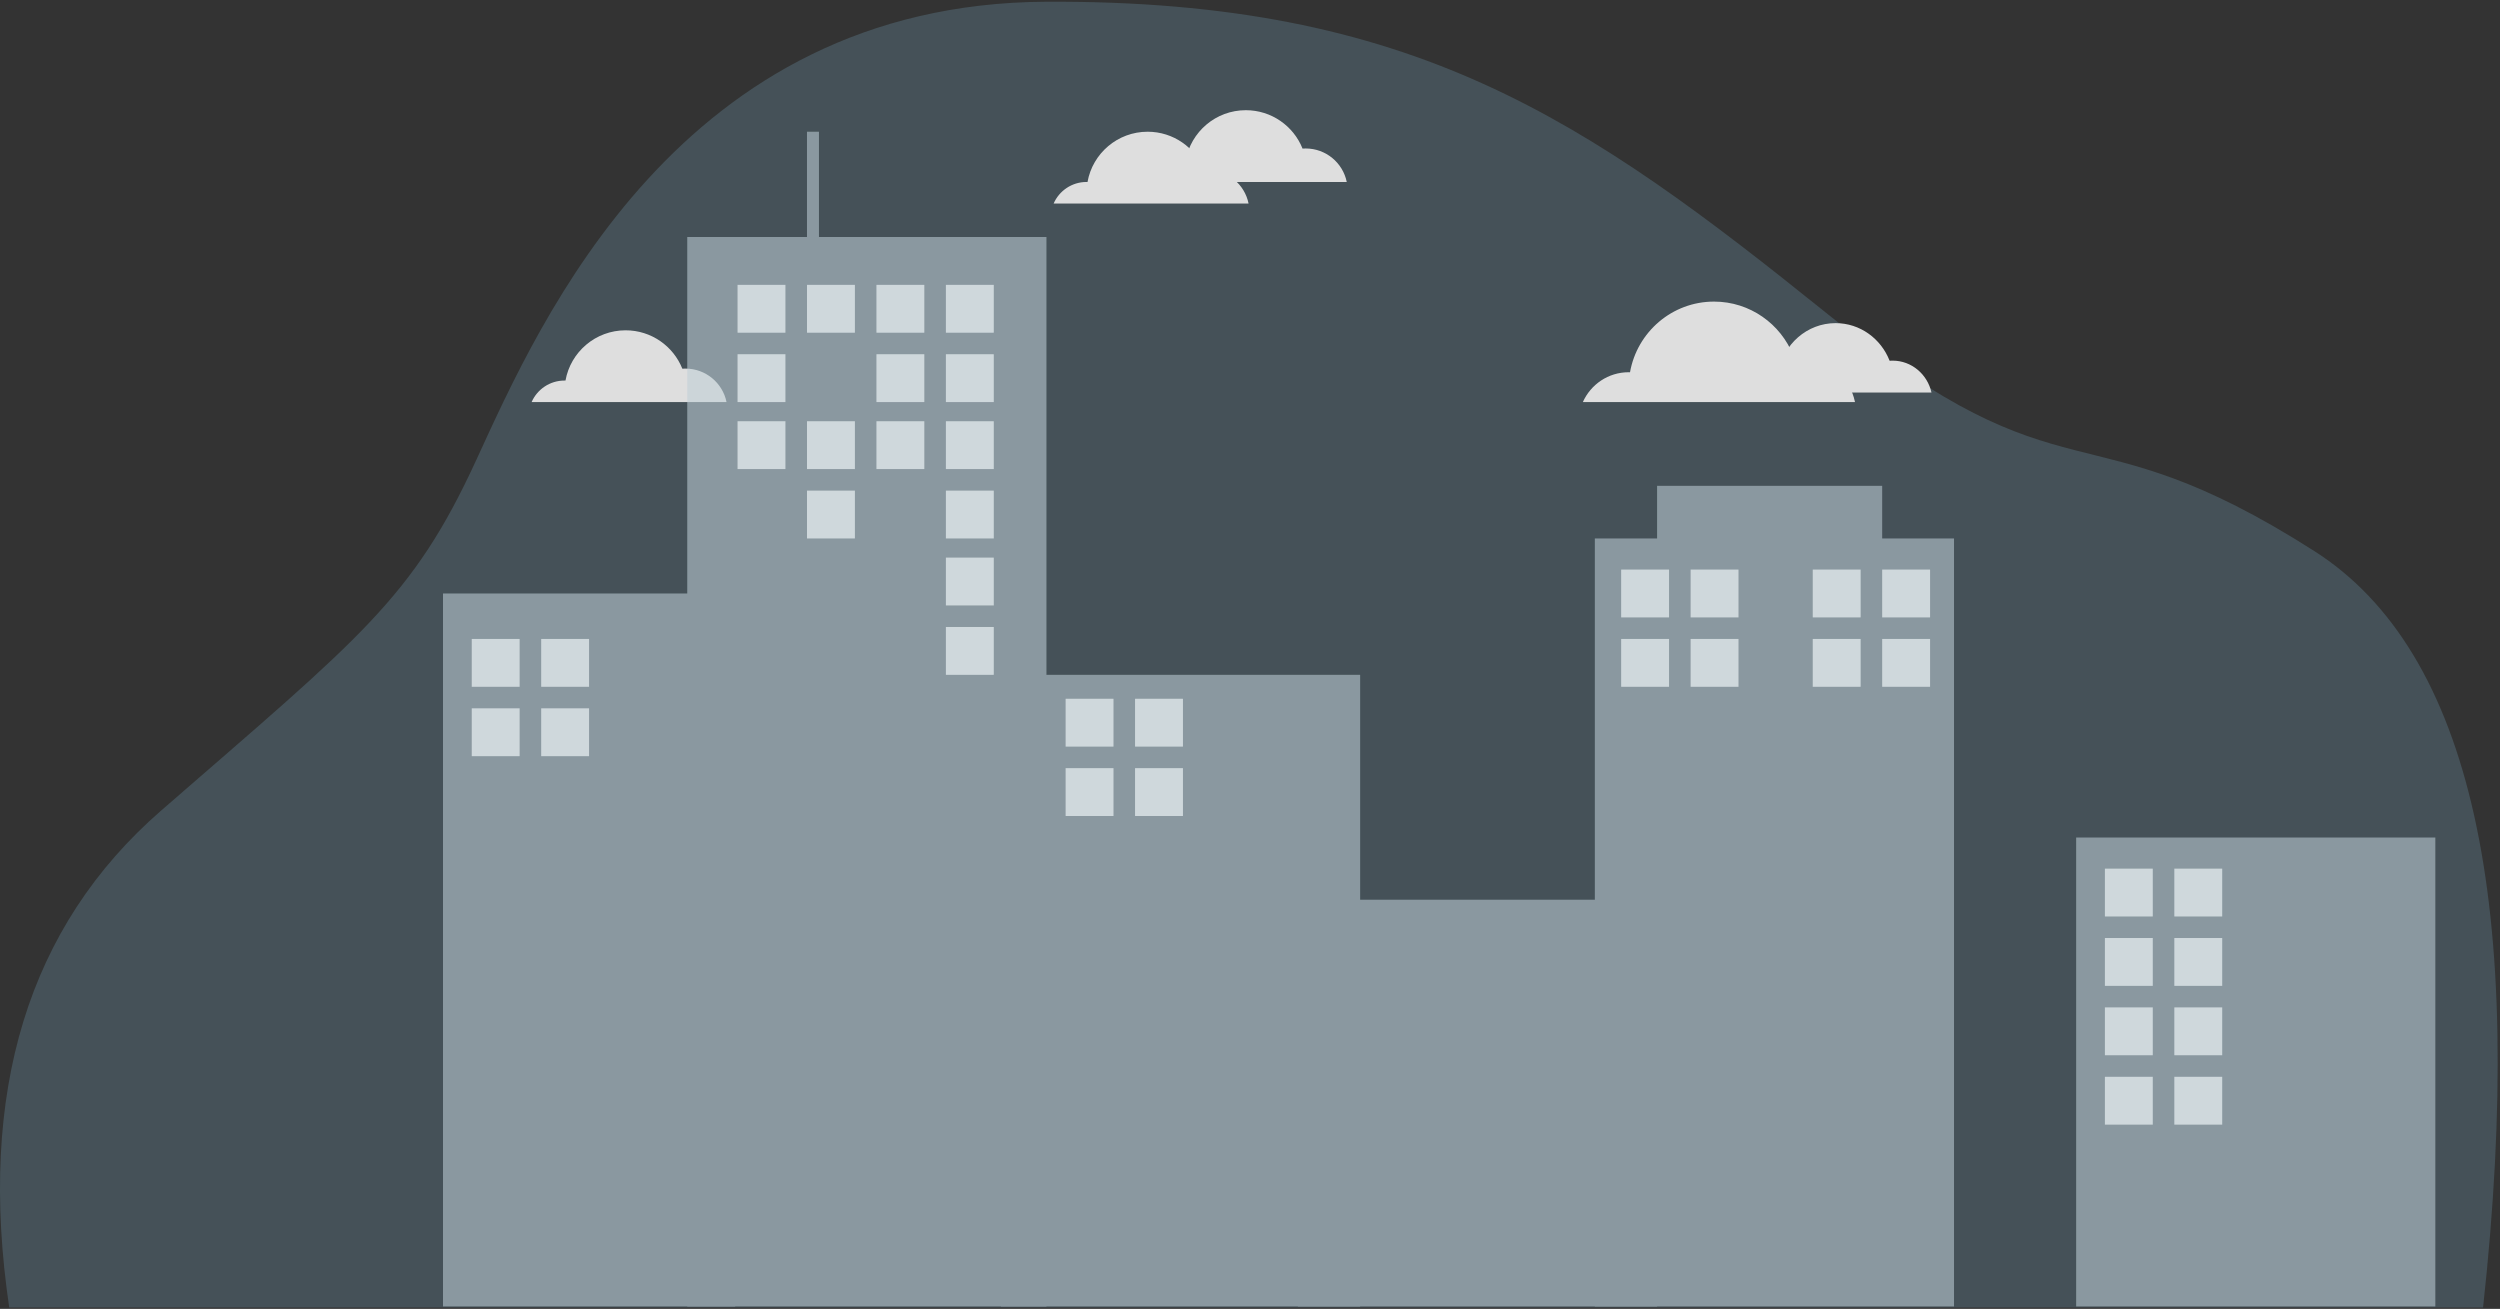 <?xml version="1.0" encoding="UTF-8"?>
<svg width="892px" height="467px" viewBox="0 0 892 467" version="1.1" xmlns="http://www.w3.org/2000/svg" xmlns:xlink="http://www.w3.org/1999/xlink">
    <rect x="0" y="0" width="892" height="467" fill="#333333" stroke="none"/>
    <!-- Generator: Sketch 52.6 (67491) - http://www.bohemiancoding.com/sketch -->
    <title>Group 4</title>
    <desc>Created with Sketch.</desc>
    <g id="Page-1" stroke="none" stroke-width="1" fill="none" fill-rule="evenodd" opacity="0.836">
        <g id="homepage" transform="translate(-486, -182)">
            <g id="Group-4" transform="translate(486, 182)">
                <g id="Group-3">
                    <path d="M885.961,466.501 L3.291,466.501 C-8.079,389.605 10.013,330.487 57.567,289.148 C128.898,227.139 147.198,213.622 170,163.99 C192.802,114.358 242.474,1.237 373.328,0.619 C504.182,-1.66533454e-15 565.401,42.236 652.243,112.181 C739.084,182.125 741.97,143.151 825.801,196.655 C881.688,232.324 901.741,322.273 885.961,466.501 Z" id="Path-7" fill-opacity="0.217" fill="#93D9FF"></path>
                    <path d="M259.228,143.463 L189.678,143.463 C191.656,138.941 196.172,135.78 201.428,135.78 C201.541,135.78 201.653,135.782 201.765,135.785 C203.579,125.593 212.493,117.854 223.215,117.854 C232.395,117.854 240.248,123.526 243.457,131.553 C243.826,131.526 244.199,131.512 244.575,131.512 C251.809,131.512 257.843,136.645 259.228,143.463 Z" id="Combined-Shape-Copy-2" fill="#FFFFFF"></path>
                    <g id="Group-2" opacity="0.567" style="mix-blend-mode: multiply;" transform="translate(158.065, 47)" fill="#D9ECF5">
                        <rect id="Rectangle" x="0" y="164.756" width="104.238" height="254.39"></rect>
                        <rect id="Rectangle-Copy" x="87.149" y="37.561" width="128.161" height="381.585"></rect>
                        <rect id="Rectangle-Copy-2" x="199.077" y="193.78" width="128.161" height="225.366"></rect>
                        <rect id="Rectangle-Copy-3" x="305.023" y="274.024" width="128.161" height="145.122"></rect>
                        <rect id="Rectangle-Copy-4" x="410.969" y="145.122" width="128.161" height="274.024"></rect>
                        <rect id="Rectangle-Copy-5" x="582.705" y="251.829" width="128.161" height="167.317"></rect>
                        <rect id="Rectangle" x="129.87" y="0" width="4.272" height="40.976"></rect>
                        <rect id="Rectangle" x="433.184" y="126.341" width="80.314" height="23.049"></rect>
                    </g>
                    <g id="Group" transform="translate(168.318, 101.634)" fill="#EDF8FD">
                        <rect id="Rectangle" x="0" y="126.341" width="17.088" height="17.073"></rect>
                        <rect id="Rectangle-Copy-9" x="94.839" y="0" width="17.088" height="17.073"></rect>
                        <rect id="Rectangle-Copy-17" x="94.839" y="48.659" width="17.088" height="17.073"></rect>
                        <rect id="Rectangle-Copy-13" x="144.395" y="0" width="17.088" height="17.073"></rect>
                        <rect id="Rectangle-Copy-18" x="144.395" y="48.659" width="17.088" height="17.073"></rect>
                        <rect id="Rectangle-Copy-27" x="236.67" y="147.683" width="17.088" height="17.073"></rect>
                        <rect id="Rectangle-Copy-31" x="434.893" y="101.585" width="17.088" height="17.073"></rect>
                        <rect id="Rectangle-Copy-35" x="503.245" y="101.585" width="17.088" height="17.073"></rect>
                        <rect id="Rectangle-Copy-39" x="607.483" y="208.293" width="17.088" height="17.073"></rect>
                        <rect id="Rectangle-Copy-43" x="607.483" y="257.805" width="17.088" height="17.073"></rect>
                        <rect id="Rectangle-Copy-7" x="0" y="151.098" width="17.088" height="17.073"></rect>
                        <rect id="Rectangle-Copy-10" x="94.839" y="24.756" width="17.088" height="17.073"></rect>
                        <rect id="Rectangle-Copy-14" x="144.395" y="24.756" width="17.088" height="17.073"></rect>
                        <rect id="Rectangle-Copy-28" x="236.67" y="172.439" width="17.088" height="17.073"></rect>
                        <rect id="Rectangle-Copy-32" x="434.893" y="126.341" width="17.088" height="17.073"></rect>
                        <rect id="Rectangle-Copy-36" x="503.245" y="126.341" width="17.088" height="17.073"></rect>
                        <rect id="Rectangle-Copy-40" x="607.483" y="233.049" width="17.088" height="17.073"></rect>
                        <rect id="Rectangle-Copy-44" x="607.483" y="282.561" width="17.088" height="17.073"></rect>
                        <rect id="Rectangle-Copy-6" x="24.778" y="126.341" width="17.088" height="17.073"></rect>
                        <rect id="Rectangle-Copy-25" x="169.172" y="97.317" width="17.088" height="17.073"></rect>
                        <rect id="Rectangle-Copy-11" x="119.617" y="0" width="17.088" height="17.073"></rect>
                        <rect id="Rectangle-Copy-21" x="119.617" y="48.659" width="17.088" height="17.073"></rect>
                        <rect id="Rectangle-Copy-29" x="211.893" y="147.683" width="17.088" height="17.073"></rect>
                        <rect id="Rectangle-Copy-33" x="410.115" y="101.585" width="17.088" height="17.073"></rect>
                        <rect id="Rectangle-Copy-37" x="478.467" y="101.585" width="17.088" height="17.073"></rect>
                        <rect id="Rectangle-Copy-41" x="582.705" y="208.293" width="17.088" height="17.073"></rect>
                        <rect id="Rectangle-Copy-45" x="582.705" y="257.805" width="17.088" height="17.073"></rect>
                        <rect id="Rectangle-Copy-15" x="169.172" y="0" width="17.088" height="17.073"></rect>
                        <rect id="Rectangle-Copy-22" x="169.172" y="48.659" width="17.088" height="17.073"></rect>
                        <rect id="Rectangle-Copy-8" x="24.778" y="151.098" width="17.088" height="17.073"></rect>
                        <rect id="Rectangle-Copy-26" x="169.172" y="122.073" width="17.088" height="17.073"></rect>
                        <rect id="Rectangle-Copy-23" x="119.617" y="73.415" width="17.088" height="17.073"></rect>
                        <rect id="Rectangle-Copy-30" x="211.893" y="172.439" width="17.088" height="17.073"></rect>
                        <rect id="Rectangle-Copy-34" x="410.115" y="126.341" width="17.088" height="17.073"></rect>
                        <rect id="Rectangle-Copy-38" x="478.467" y="126.341" width="17.088" height="17.073"></rect>
                        <rect id="Rectangle-Copy-42" x="582.705" y="233.049" width="17.088" height="17.073"></rect>
                        <rect id="Rectangle-Copy-46" x="582.705" y="282.561" width="17.088" height="17.073"></rect>
                        <rect id="Rectangle-Copy-16" x="169.172" y="24.756" width="17.088" height="17.073"></rect>
                        <rect id="Rectangle-Copy-24" x="169.172" y="73.415" width="17.088" height="17.073"></rect>
                    </g>
                    <path d="M480.52,64.927 L410.969,64.927 C412.947,60.404 417.464,57.244 422.719,57.244 C422.832,57.244 422.944,57.245 423.056,57.248 C424.871,47.056 433.784,39.317 444.506,39.317 C453.686,39.317 461.54,44.989 464.748,53.017 C465.117,52.989 465.49,52.976 465.867,52.976 C473.1,52.976 479.134,58.108 480.52,64.927 Z" id="Combined-Shape" fill="#FFFFFF"></path>
                    <path d="M445.489,72.61 L375.939,72.61 C377.916,68.087 382.433,64.927 387.688,64.927 C387.801,64.927 387.914,64.928 388.026,64.931 C389.84,54.739 398.753,47 409.476,47 C418.655,47 426.509,52.672 429.717,60.7 C430.087,60.672 430.46,60.659 430.836,60.659 C438.07,60.659 444.104,65.791 445.489,72.61 Z" id="Combined-Shape-Copy" fill="#FFFFFF"></path>
                    <path d="M661.869,143.463 L564.762,143.463 C567.56,137.186 573.831,132.812 581.118,132.812 C581.276,132.812 581.433,132.814 581.589,132.818 C584.125,118.489 596.582,107.61 611.568,107.61 C624.397,107.61 635.373,115.584 639.857,126.869 C640.373,126.831 640.895,126.811 641.42,126.811 C651.477,126.811 659.875,133.952 661.869,143.463 Z" id="Combined-Shape-Copy-3" fill="#FFFFFF"></path>
                    <path d="M689.15,140.049 L623.172,140.049 C625.125,135.798 629.332,132.858 634.206,132.858 C634.313,132.858 634.421,132.859 634.527,132.862 C636.254,122.875 644.738,115.293 654.943,115.293 C663.681,115.293 671.156,120.85 674.21,128.716 C674.561,128.689 674.916,128.676 675.274,128.676 C682.043,128.676 687.708,133.536 689.15,140.049 Z" id="Combined-Shape-Copy-4" fill="#FFFFFF"></path>
                </g>
            </g>
        </g>
    </g>
</svg>